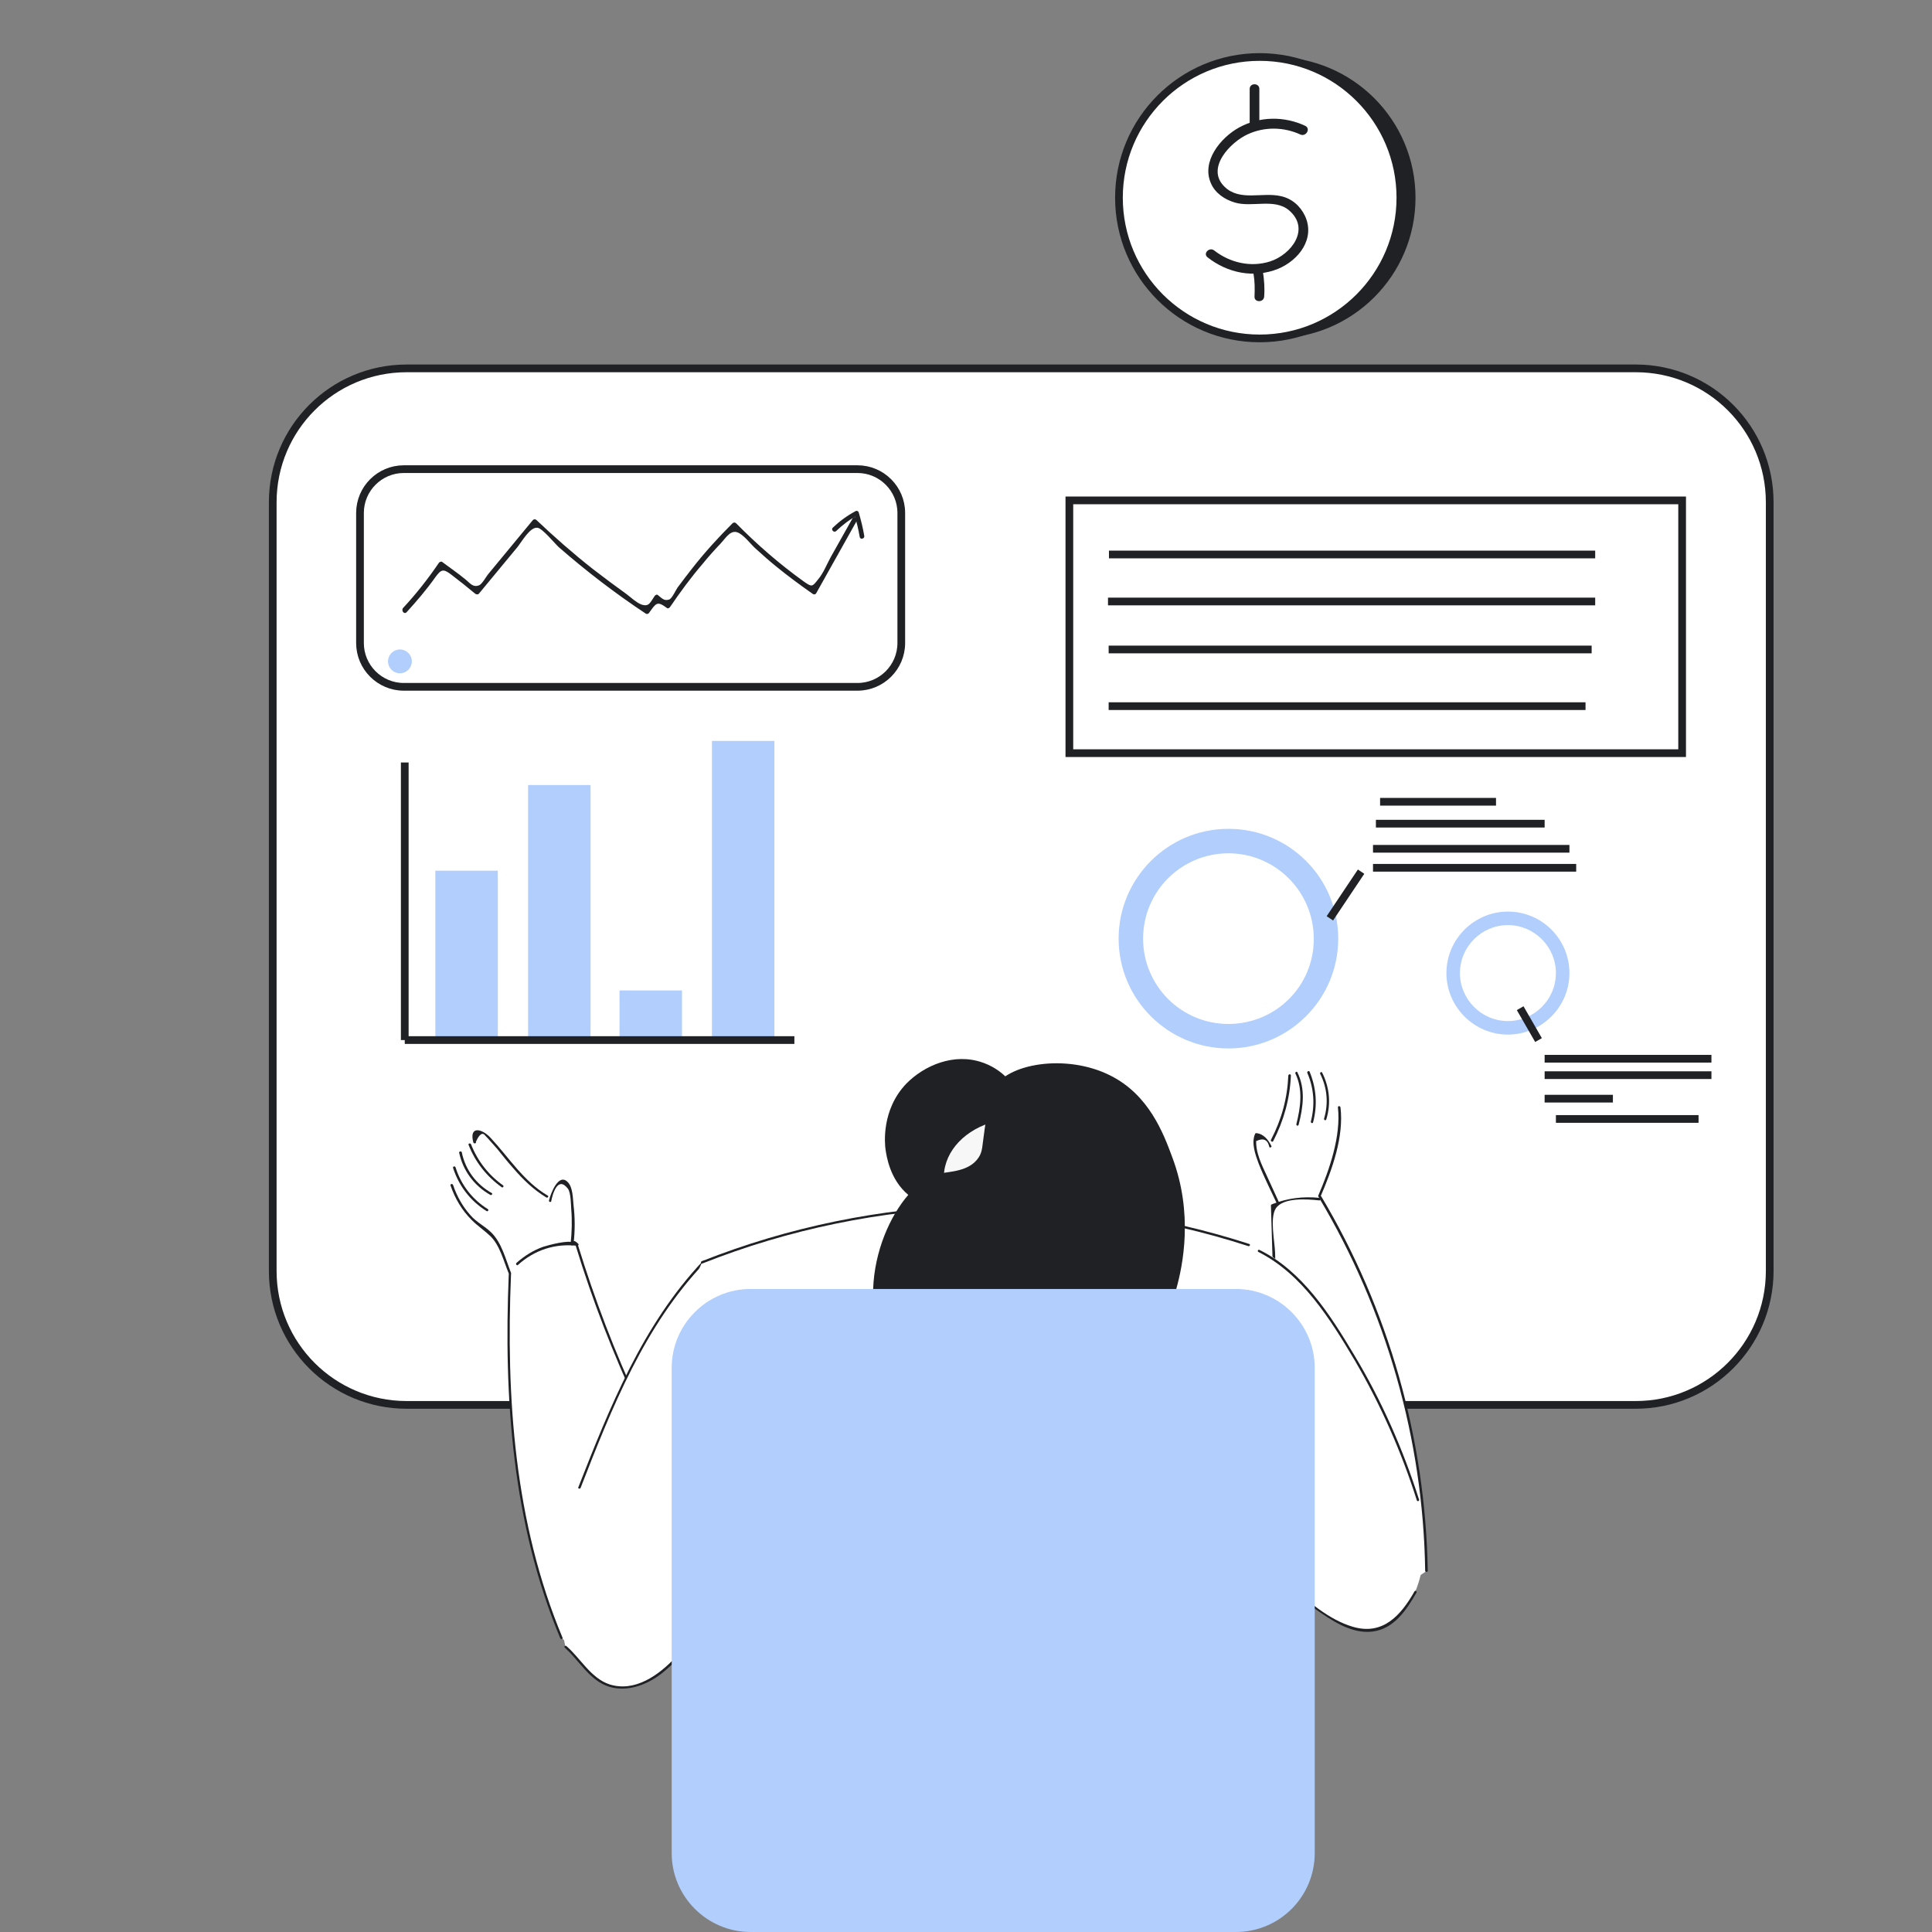 <svg width="188" height="188" viewBox="0 0 188 188" fill="none" xmlns="http://www.w3.org/2000/svg">
<rect x="0" y="0" width="188" height="188" fill="#808080" stroke="none"/>
<g clip-path="url(#clip0_96_545)">
<path d="M159.173 136.708H39.574C32.367 136.708 26.539 130.88 26.539 123.673V48.88C26.539 41.674 32.367 35.846 39.574 35.846H159.173C166.38 35.846 172.208 41.674 172.208 48.88V123.673C172.208 130.88 166.349 136.708 159.173 136.708Z" fill="white" stroke="#202124" stroke-width="0.75" stroke-miterlimit="10"/>
<path d="M83.441 66.834H39.292C36.942 66.834 35.031 64.922 35.031 62.572V49.914C35.031 47.564 36.942 45.652 39.292 45.652H83.441C85.791 45.652 87.702 47.564 87.702 49.914V62.572C87.702 64.922 85.791 66.834 83.441 66.834Z" fill="white" stroke="#202124" stroke-width="0.75" stroke-miterlimit="10"/>
<path d="M39.574 59.565C40.545 58.499 41.485 57.403 42.331 56.212C42.927 55.397 43.115 55.303 43.929 55.93C44.713 56.525 45.496 57.152 46.248 57.779C46.342 57.841 46.499 57.873 46.593 57.779C47.846 56.275 49.099 54.739 50.353 53.235C50.76 52.734 51.575 51.261 52.295 51.355C52.765 51.387 53.987 52.891 54.363 53.235C57.058 55.585 59.878 57.747 62.855 59.721C62.98 59.784 63.105 59.721 63.168 59.627C63.857 58.656 63.951 58.468 64.891 59.157C64.985 59.251 65.142 59.157 65.205 59.063C66.207 57.591 67.241 56.181 68.401 54.833C68.933 54.175 69.497 53.549 70.093 52.922C70.657 52.327 71.127 51.418 71.941 51.888C72.537 52.233 73.069 52.985 73.571 53.423C74.197 53.987 74.824 54.551 75.482 55.084C76.673 56.055 77.863 56.933 79.117 57.81C79.211 57.873 79.367 57.841 79.43 57.716C80.746 55.366 82.062 53.016 83.378 50.666C83.535 50.415 83.127 50.165 82.971 50.415C82.25 51.669 81.561 52.953 80.84 54.207C80.464 54.896 80.119 55.773 79.618 56.369C79.023 57.121 79.023 57.152 78.177 56.557C75.827 54.865 73.665 52.985 71.628 50.917C71.534 50.823 71.377 50.823 71.283 50.917C69.873 52.327 68.557 53.768 67.335 55.335C66.865 55.93 66.395 56.557 65.925 57.183C65.769 57.403 65.393 58.249 65.111 58.343C64.609 58.499 64.421 58.217 64.014 57.904C63.92 57.81 63.763 57.904 63.701 57.998C63.262 58.625 63.168 59.095 62.385 58.813C61.915 58.625 61.413 58.155 61.006 57.841C59.878 57.027 58.781 56.212 57.685 55.366C55.773 53.862 53.956 52.264 52.201 50.603C52.107 50.509 51.951 50.509 51.857 50.603C50.415 52.358 48.974 54.081 47.533 55.836C47.313 56.087 46.906 56.87 46.593 56.964C45.997 57.183 45.715 56.713 45.277 56.369C44.556 55.773 43.773 55.241 43.021 54.677C42.927 54.614 42.77 54.677 42.707 54.771C41.642 56.337 40.483 57.81 39.198 59.189C39.041 59.471 39.355 59.815 39.574 59.565Z" fill="#202124"/>
<path d="M81.373 51.668C81.999 51.073 82.689 50.54 83.472 50.133C83.347 50.102 83.253 50.039 83.127 50.008C83.347 50.76 83.535 51.512 83.66 52.264C83.723 52.546 84.161 52.42 84.099 52.138C83.973 51.386 83.785 50.634 83.566 49.882C83.535 49.726 83.347 49.663 83.221 49.757C82.407 50.196 81.686 50.728 81.028 51.355C80.84 51.543 81.153 51.888 81.373 51.668Z" fill="#202124"/>
<path d="M38.916 65.518C39.556 65.518 40.075 64.999 40.075 64.359C40.075 63.718 39.556 63.199 38.916 63.199C38.276 63.199 37.757 63.718 37.757 64.359C37.757 64.999 38.276 65.518 38.916 65.518Z" fill="#B1CEFC"/>
<path d="M48.441 84.726H42.363V101.207H48.441V84.726Z" fill="#B1CEFC"/>
<path d="M57.465 76.391H51.387V101.207H57.465V76.391Z" fill="#B1CEFC"/>
<path d="M66.364 96.381H60.285V101.206H66.364V96.381Z" fill="#B1CEFC"/>
<path d="M75.357 72.098H69.278V101.206H75.357V72.098Z" fill="#B1CEFC"/>
<path d="M39.386 74.197V101.207" stroke="#202124" stroke-width="0.75" stroke-miterlimit="10"/>
<path d="M77.299 101.207H39.386" stroke="#202124" stroke-width="0.75" stroke-miterlimit="10"/>
<path d="M163.685 48.692H104.058V73.289H163.685V48.692Z" fill="white" stroke="#202124" stroke-width="0.75" stroke-miterlimit="10"/>
<path d="M107.912 53.956H155.225" stroke="#202124" stroke-width="0.75" stroke-miterlimit="10"/>
<path d="M107.818 58.53H155.225" stroke="#202124" stroke-width="0.75" stroke-miterlimit="10"/>
<path d="M107.881 63.199H154.881" stroke="#202124" stroke-width="0.75" stroke-miterlimit="10"/>
<path d="M107.881 68.714H154.285" stroke="#202124" stroke-width="0.75" stroke-miterlimit="10"/>
<path d="M119.537 80.652C113.646 80.652 108.852 85.446 108.852 91.337C108.852 97.228 113.646 102.022 119.537 102.022C125.427 102.022 130.221 97.228 130.221 91.337C130.221 85.446 125.459 80.652 119.537 80.652ZM119.537 99.64C114.931 99.64 111.233 95.912 111.233 91.337C111.233 86.731 114.962 83.034 119.537 83.034C124.111 83.034 127.84 86.762 127.84 91.337C127.871 95.943 124.143 99.64 119.537 99.64Z" fill="#B1CEFC"/>
<path d="M146.734 88.705C143.444 88.705 140.749 91.4 140.749 94.69C140.749 97.98 143.444 100.674 146.734 100.674C150.024 100.674 152.719 97.98 152.719 94.69C152.719 91.4 150.055 88.705 146.734 88.705ZM146.734 99.358C144.165 99.358 142.065 97.259 142.065 94.69C142.065 92.12 144.165 90.021 146.734 90.021C149.303 90.021 151.403 92.12 151.403 94.69C151.403 97.259 149.303 99.358 146.734 99.358Z" fill="#B1CEFC"/>
<path d="M129.407 89.363L132.446 84.819" stroke="#202124" stroke-width="0.75" stroke-miterlimit="10"/>
<path d="M133.605 84.443H153.377" stroke="#202124" stroke-width="0.75" stroke-miterlimit="10"/>
<path d="M133.605 82.595H152.719" stroke="#202124" stroke-width="0.75" stroke-miterlimit="10"/>
<path d="M133.887 80.15H150.306" stroke="#202124" stroke-width="0.75" stroke-miterlimit="10"/>
<path d="M134.295 78.019H145.575" stroke="#202124" stroke-width="0.75" stroke-miterlimit="10"/>
<path d="M147.925 98.105L149.711 101.207" stroke="#202124" stroke-width="0.75" stroke-miterlimit="10"/>
<path d="M150.306 103.024H166.537" stroke="#202124" stroke-width="0.75" stroke-miterlimit="10"/>
<path d="M150.306 104.622H166.537" stroke="#202124" stroke-width="0.75" stroke-miterlimit="10"/>
<path d="M150.306 106.909H156.949" stroke="#202124" stroke-width="0.75" stroke-miterlimit="10"/>
<path d="M151.403 108.884H165.283" stroke="#202124" stroke-width="0.75" stroke-miterlimit="10"/>
<path d="M124.049 32.931C131.611 32.931 137.741 26.801 137.741 19.239C137.741 11.677 131.611 5.546 124.049 5.546C116.486 5.546 110.356 11.677 110.356 19.239C110.356 26.801 116.486 32.931 124.049 32.931Z" fill="#202124"/>
<path d="M122.576 32.931C130.138 32.931 136.269 26.801 136.269 19.239C136.269 11.677 130.138 5.546 122.576 5.546C115.014 5.546 108.883 11.677 108.883 19.239C108.883 26.801 115.014 32.931 122.576 32.931Z" fill="white" stroke="#202124" stroke-width="0.75" stroke-miterlimit="10"/>
<path d="M121.605 8.648C121.605 9.713 121.605 10.81 121.605 11.875C121.605 12.47 122.545 12.47 122.545 11.875C122.545 10.81 122.545 9.713 122.545 8.648C122.545 8.052 121.605 8.052 121.605 8.648Z" fill="#202124"/>
<path d="M127.025 12.251C124.957 11.28 122.576 11.311 120.571 12.408C118.753 13.411 116.873 15.729 117.845 17.86C118.252 18.8 119.192 19.427 120.163 19.709C121.824 20.21 124.017 19.27 125.427 20.461C127.558 22.278 125.647 24.785 123.579 25.443C121.699 26.038 119.693 25.568 118.158 24.377C117.688 24.001 117.03 24.659 117.5 25.035C119.443 26.571 122.012 27.103 124.362 26.163C126.399 25.317 127.997 23.218 126.994 21.025C126.524 20.022 125.678 19.301 124.613 19.082C122.827 18.675 120.633 19.615 119.161 18.173C117.281 16.356 119.756 13.818 121.417 13.066C123.046 12.314 124.926 12.345 126.555 13.097C127.088 13.317 127.558 12.533 127.025 12.251Z" fill="#202124"/>
<path d="M121.981 26.664C122.106 27.385 122.106 28.137 122.075 28.858C122.043 29.453 122.983 29.453 123.015 28.858C123.077 28.043 123.015 27.228 122.889 26.414C122.795 25.818 121.887 26.069 121.981 26.664Z" fill="#202124"/>
<path d="M44.337 113.301C44.117 113.708 43.804 114.429 43.961 115.306C44.055 115.808 44.243 116.121 44.556 116.716C44.775 117.092 45.12 117.719 45.778 118.408C46.906 119.63 47.345 119.348 48.065 120.288C48.316 120.602 48.347 120.758 49.131 122.638C49.507 123.547 49.789 124.268 49.977 124.706C50.666 125.051 51.261 125.114 51.637 125.114C53.423 125.051 55.147 123.484 55.961 121.134C55.867 120.382 55.836 119.787 55.805 119.348C55.773 118.972 55.742 118.283 55.711 117.28C55.711 117.249 55.617 116.716 55.429 115.682C55.397 115.463 55.335 115.181 55.147 115.056C54.896 114.899 54.583 115.024 54.489 115.056C53.799 115.338 53.643 116.278 53.611 116.403C53.361 116.278 52.985 116.058 52.577 115.776C52.17 115.526 51.355 114.962 50.415 113.99C49.037 112.58 48.191 111.327 48.191 111.327C47.721 110.638 47.376 110.011 46.937 110.074C46.843 110.074 46.718 110.136 46.123 110.732C45.653 111.202 45.433 111.421 45.277 111.64C44.995 111.985 44.619 112.549 44.337 113.301Z" fill="white"/>
<path d="M49.538 123.735C49.538 124.487 49.507 125.615 49.538 126.963C49.538 131.443 49.569 134.921 49.82 138.493C50.008 140.906 50.384 145.543 51.919 151.309C52.797 154.63 53.831 157.356 54.645 159.361C55.397 160.145 57.528 162.15 59.565 161.68C62.197 161.053 62.98 156.698 63.513 153.878C64.171 150.4 64.641 144.447 62.071 136.707C61.476 135.423 60.881 134.075 60.285 132.697C58.531 128.623 57.089 124.644 55.836 120.853C54.959 120.853 53.267 121.009 51.512 122.043C50.635 122.607 50.008 123.234 49.538 123.735Z" fill="white"/>
<path d="M50.415 123.077C52.013 121.636 54.019 120.978 56.181 121.228C56.275 121.228 56.337 121.103 56.275 121.04C56.181 120.946 56.087 120.852 55.961 120.79C55.836 120.696 55.679 120.852 55.805 120.946C55.397 120.602 53.361 121.166 52.859 121.322C51.888 121.667 51.042 122.2 50.259 122.889C50.133 123.014 50.321 123.202 50.415 123.077Z" fill="#202124"/>
<path d="M56.024 121.229C57.653 126.555 59.659 131.725 62.009 136.77C62.071 136.895 62.291 136.801 62.197 136.645C59.847 131.631 57.873 126.461 56.243 121.166C56.212 121.041 55.961 121.103 56.024 121.229Z" fill="#202124"/>
<path d="M49.507 124.017C49.005 136.018 49.851 148.238 54.52 159.424C54.583 159.549 54.802 159.486 54.739 159.361C50.071 148.206 49.225 135.986 49.726 124.017C49.757 123.86 49.507 123.86 49.507 124.017Z" fill="#202124"/>
<path d="M55.805 121.072C55.961 119.787 55.961 118.503 55.805 117.218C55.742 116.591 55.742 115.557 55.272 115.056C54.363 114.053 53.58 116.153 53.423 116.811C53.392 116.967 53.611 117.03 53.643 116.873C53.768 116.215 54.269 114.367 55.272 115.683C55.554 116.09 55.554 117.218 55.585 117.657C55.679 118.785 55.648 119.913 55.523 121.041C55.554 121.229 55.773 121.229 55.805 121.072Z" fill="#202124"/>
<path d="M46.311 111.108C46.655 110.325 46.969 110.137 47.251 110.544C47.407 110.701 47.564 110.858 47.689 111.014C47.94 111.296 48.159 111.547 48.41 111.829C48.911 112.456 49.413 113.082 49.945 113.678C50.885 114.774 51.919 115.777 53.173 116.529C53.298 116.592 53.423 116.404 53.298 116.341C50.948 114.962 49.538 112.644 47.721 110.701C46.906 109.824 45.621 109.51 46.06 111.171C46.123 111.328 46.373 111.265 46.311 111.108Z" fill="#202124"/>
<path d="M45.59 111.39C46.248 113.082 47.345 114.461 48.817 115.526C48.943 115.62 49.068 115.401 48.943 115.338C47.533 114.335 46.467 112.957 45.841 111.359C45.778 111.202 45.559 111.265 45.59 111.39Z" fill="#202124"/>
<path d="M44.681 112.173C45.057 113.928 46.154 115.4 47.721 116.278C47.846 116.34 47.971 116.152 47.846 116.09C46.342 115.244 45.277 113.834 44.932 112.11C44.869 111.985 44.65 112.048 44.681 112.173Z" fill="#202124"/>
<path d="M44.086 113.646C44.65 115.401 45.778 116.874 47.345 117.845C47.47 117.939 47.595 117.72 47.47 117.657C45.966 116.717 44.869 115.307 44.337 113.615C44.274 113.427 44.055 113.49 44.086 113.646Z" fill="#202124"/>
<path d="M43.835 115.338C44.274 116.623 44.932 117.751 45.903 118.722C46.467 119.286 47.125 119.725 47.721 120.289C48.629 121.166 49.005 122.701 49.507 123.923C49.569 124.049 49.789 124.017 49.726 123.861C49.193 122.513 48.817 120.884 47.752 119.881C47.125 119.286 46.342 118.91 45.778 118.252C44.995 117.375 44.462 116.403 44.086 115.307C44.023 115.15 43.804 115.213 43.835 115.338Z" fill="#202124"/>
<path d="M124.425 117.437C124.299 117.093 124.111 116.56 123.829 115.933C123.265 114.649 123.015 114.429 122.639 113.301C122.639 113.301 122.357 112.487 122.2 111.171C122.137 110.732 122.137 110.481 122.263 110.419C122.482 110.293 123.046 110.826 123.547 111.359C123.735 111.077 123.986 110.669 124.237 110.168C124.926 108.789 125.145 107.599 125.208 107.317C125.521 105.593 125.083 105.28 125.553 104.653C126.117 103.87 127.401 103.557 128.373 103.964C129.344 104.34 129.72 105.311 130.033 106.095C130.315 106.847 130.378 107.505 130.441 107.975C130.472 108.413 130.503 108.946 130.409 109.761C130.284 111.139 129.939 112.079 129.438 113.74C129.219 114.492 128.874 115.589 128.467 116.999C128.435 117.124 128.279 118.189 127.464 118.597C126.493 119.035 125.145 118.628 124.425 117.437Z" fill="white"/>
<path d="M123.829 117.312C123.861 118.252 123.892 119.192 123.923 120.132C124.143 127.307 124.237 130.942 124.331 132.634C124.613 137.115 124.738 139.371 125.114 141C126.43 146.452 130.253 154.129 135.141 154.223C135.987 154.223 137.271 154.003 138.807 152.875C138.775 151.591 138.744 149.836 138.556 147.768C138.337 145.011 137.835 140.969 136.613 136.175C135.987 133.699 135.047 130.535 133.637 126.994C132.477 124.111 131.349 121.824 130.629 120.414C129.877 118.941 129.156 117.688 128.561 116.717C127.934 116.591 126.931 116.466 125.772 116.685C124.957 116.811 124.299 117.093 123.829 117.312Z" fill="white"/>
<path d="M124.331 130.91C124.237 127.934 124.143 124.926 124.08 121.949C124.049 120.821 123.547 118.534 124.143 117.594C124.863 116.497 127.213 116.685 128.373 116.81C128.529 116.842 128.529 116.591 128.373 116.56C126.775 116.403 125.271 116.591 123.767 117.186C123.704 117.218 123.673 117.249 123.673 117.312C123.798 121.855 123.955 126.367 124.08 130.91C124.111 131.036 124.331 131.067 124.331 130.91Z" fill="#202124"/>
<path d="M128.341 116.529C134.89 127.495 138.493 140.06 138.681 152.844C138.681 153.001 138.932 153.001 138.932 152.844C138.713 140.029 135.141 127.433 128.561 116.403C128.467 116.278 128.247 116.403 128.341 116.529Z" fill="#202124"/>
<path d="M124.487 117.061C124.017 116.027 123.547 115.024 123.077 113.99C122.827 113.458 122.576 112.894 122.419 112.33C122.294 111.922 122.231 111.484 122.231 111.045C122.921 110.7 123.359 110.888 123.516 111.609C123.579 111.734 123.798 111.609 123.704 111.484C123.391 110.888 122.952 110.324 122.231 110.262C122.2 110.262 122.137 110.293 122.137 110.324C121.73 111.202 122.169 112.392 122.482 113.238C123.015 114.586 123.673 115.87 124.268 117.155C124.362 117.343 124.55 117.218 124.487 117.061Z" fill="#202124"/>
<path d="M128.498 116.435C129.626 113.834 130.785 110.607 130.441 107.755C130.409 107.599 130.19 107.599 130.19 107.755C130.503 110.544 129.375 113.803 128.279 116.341C128.216 116.435 128.435 116.56 128.498 116.435Z" fill="#202124"/>
<path d="M123.892 111.046C124.926 109.04 125.521 106.91 125.615 104.654C125.615 104.497 125.396 104.497 125.365 104.654C125.271 106.878 124.707 108.946 123.673 110.92C123.61 111.046 123.829 111.171 123.892 111.046Z" fill="#202124"/>
<path d="M126.054 104.465C126.806 106.032 126.555 107.755 126.148 109.385C126.117 109.541 126.336 109.604 126.367 109.447C126.806 107.755 127.057 105.969 126.242 104.34C126.211 104.215 125.991 104.34 126.054 104.465Z" fill="#202124"/>
<path d="M127.213 104.403C127.871 105.938 127.965 107.536 127.558 109.134C127.527 109.291 127.746 109.353 127.777 109.197C128.216 107.536 128.091 105.875 127.433 104.277C127.37 104.152 127.151 104.277 127.213 104.403Z" fill="#202124"/>
<path d="M128.467 104.497C129.156 105.875 129.281 107.379 128.843 108.852C128.811 109.009 129.031 109.071 129.062 108.915C129.532 107.379 129.375 105.813 128.655 104.371C128.592 104.246 128.404 104.371 128.467 104.497Z" fill="#202124"/>
<path d="M121.103 121.229C122.764 121.166 124.174 122.482 126.336 124.487C128.153 126.179 129.093 127.683 130.817 130.472C131.443 131.475 133.762 135.235 136.112 140.781C137.428 143.851 137.773 145.199 137.961 145.919C138.932 149.993 138.431 152.468 138.243 153.251C137.773 155.225 137.021 156.197 136.833 156.447C136.488 156.886 135.203 158.515 133.261 158.703C131.945 158.829 130.911 158.265 130.033 157.763C126.179 155.476 123.516 152.687 123.171 152.311C119.411 148.332 117.531 146.327 116.717 144.885C115.871 143.381 113.959 139.935 113.897 135.329C113.771 128.937 117.249 121.417 121.103 121.229Z" fill="white"/>
<path d="M122.451 121.824C126.743 123.986 129.469 128.404 131.851 132.415C134.357 136.708 136.363 141.251 137.867 145.982C137.898 146.139 138.149 146.076 138.086 145.92C136.519 141 134.42 136.238 131.757 131.82C129.438 127.934 126.743 123.704 122.576 121.636C122.419 121.542 122.325 121.762 122.451 121.824Z" fill="#202124"/>
<path d="M116.623 144.948C120.007 149.115 123.485 153.377 127.903 156.51C129.501 157.638 131.475 159.017 133.543 158.766C135.642 158.515 136.864 156.667 137.835 154.975C137.898 154.849 137.71 154.724 137.647 154.849C136.331 157.168 134.577 159.173 131.631 158.296C129.375 157.638 127.276 155.821 125.521 154.317C122.263 151.497 119.505 148.113 116.779 144.76C116.685 144.666 116.529 144.854 116.623 144.948Z" fill="#202124"/>
<path d="M68.495 122.764C68.213 122.889 67.774 123.453 66.897 124.55C65.957 125.74 64.766 127.213 63.387 129.5C62.259 131.349 61.539 132.822 60.912 134.075C60.536 134.827 60.035 135.892 59.157 137.898C57.716 141.219 57.027 142.848 56.4 144.728C55.585 147.141 54.645 150.086 54.489 153.94C54.395 156.572 54.708 158.766 55.021 160.27C55.397 160.708 55.961 161.366 56.713 162.056C58.029 163.278 58.813 163.998 60.035 164.186C61.163 164.374 62.071 163.998 62.698 163.748C63.199 163.528 64.014 163.152 65.518 161.68C66.239 160.99 67.179 159.988 68.745 157.888C69.027 157.544 70.281 155.82 71.127 154.504C73.884 150.18 75.545 144.54 76.265 141.752C78.051 134.89 78.96 131.474 77.863 128.936C76.046 124.706 70.907 121.604 68.495 122.764Z" fill="white"/>
<path d="M68.401 122.702C62.541 128.906 59.345 136.896 56.275 144.729C56.212 144.854 56.431 144.917 56.494 144.792C59.533 136.99 62.698 129.031 68.557 122.89C68.683 122.733 68.495 122.576 68.401 122.702Z" fill="#202124"/>
<path d="M54.959 160.333C56.369 161.586 57.371 163.529 59.251 164.124C61.069 164.688 62.98 163.936 64.39 162.839C66.019 161.555 67.367 159.831 68.62 158.202C70.281 156.04 71.785 153.784 73.101 151.403C73.163 151.277 72.975 151.152 72.913 151.277C70.907 154.881 68.526 158.327 65.706 161.304C64.108 162.996 61.789 164.688 59.314 163.905C57.497 163.309 56.494 161.367 55.115 160.176C55.021 160.082 54.833 160.239 54.959 160.333Z" fill="#202124"/>
<path d="M68.307 122.858C67.649 124.268 66.865 126.273 66.552 128.78C66.364 130.253 66.364 131.569 66.427 132.665C66.583 134.671 66.803 136.958 67.116 139.465C67.304 140.906 67.649 143.601 68.244 146.922C68.745 149.805 69.779 155.288 71.659 162.087C72.631 165.597 73.884 169.733 75.545 174.339C77.237 175.373 79.054 176.313 81.028 177.096C96.569 183.3 112.361 177.002 118.816 173.963C119.223 172.553 119.819 170.422 120.445 167.821C120.79 166.443 121.511 163.247 122.701 156.197C123.109 153.784 123.579 151.058 124.111 147.267C126.023 133.825 125.49 130.911 125.177 129.532C124.707 127.495 123.767 124.487 121.479 121.103C120.633 120.821 119.474 120.445 118.064 120.069C115.62 119.38 111.202 118.315 105.593 117.719C102.523 117.406 97.948 117.093 92.371 117.437C86.386 117.813 81.686 118.785 78.96 119.443C74.73 120.477 71.158 121.699 68.307 122.858Z" fill="white"/>
<path d="M68.338 122.952C85.227 116.247 104.183 115.652 121.479 121.26C121.636 121.292 121.699 121.072 121.542 121.041C104.215 115.432 85.195 116.028 68.275 122.733C68.15 122.796 68.213 123.015 68.338 122.952Z" fill="#202124"/>
<path d="M66.207 131.38C67.304 145.731 70.312 159.894 75.137 173.461C75.2 173.618 75.419 173.555 75.357 173.398C70.5 159.862 67.492 145.731 66.427 131.38C66.427 131.224 66.207 131.224 66.207 131.38Z" fill="#202124"/>
<path d="M125.02 132.415C124.675 146.453 122.545 160.396 118.722 173.932C118.691 174.089 118.91 174.151 118.941 173.995C122.795 160.459 124.895 146.484 125.271 132.415C125.271 132.259 125.02 132.259 125.02 132.415Z" fill="#202124"/>
<path d="M88.391 116.278C86.574 114.774 86.261 112.456 86.167 111.829C86.104 111.39 85.728 108.006 88.203 105.437C89.895 103.714 92.809 102.398 95.629 103.4C98.763 104.497 99.765 107.63 99.985 108.257C100.173 108.821 101.019 111.484 99.734 113.897C97.729 117.626 91.587 118.848 88.391 116.278Z" fill="#202124"/>
<path d="M92.277 116.748C91.995 116.059 91.65 114.868 91.963 113.521C92.527 111.14 94.909 109.291 97.948 108.915C97.948 109.51 97.885 110.106 97.729 110.764C96.789 114.398 93.311 116.247 92.277 116.748Z" fill="#F7F7F7"/>
<path d="M95.222 112.643C95.629 112.048 95.567 111.547 95.817 109.855C96.099 108.006 96.287 106.721 96.663 105.969C97.917 103.494 103.745 102.491 108.037 104.653C111.797 106.533 113.207 110.262 114.085 112.643C116.121 118.095 115.119 123.077 114.461 125.427C113.771 127.809 111.891 134.295 106.001 137.083C99.327 140.217 89.049 138.149 85.916 130.785C82.971 123.892 87.389 115.15 91.368 114.21C92.371 113.991 94.313 114.022 95.222 112.643Z" fill="#202124"/>
<path d="M120.257 188H73.038C68.808 188 65.361 184.554 65.361 180.324V133.104C65.361 128.874 68.808 125.428 73.038 125.428H120.257C124.487 125.428 127.934 128.874 127.934 133.104V180.324C127.934 184.554 124.519 188 120.257 188Z" fill="#B1CEFC"/>
</g>
<defs>
<clipPath id="clip0_96_545">
<rect width="188" height="188" fill="white"/>
</clipPath>
</defs>
</svg>
